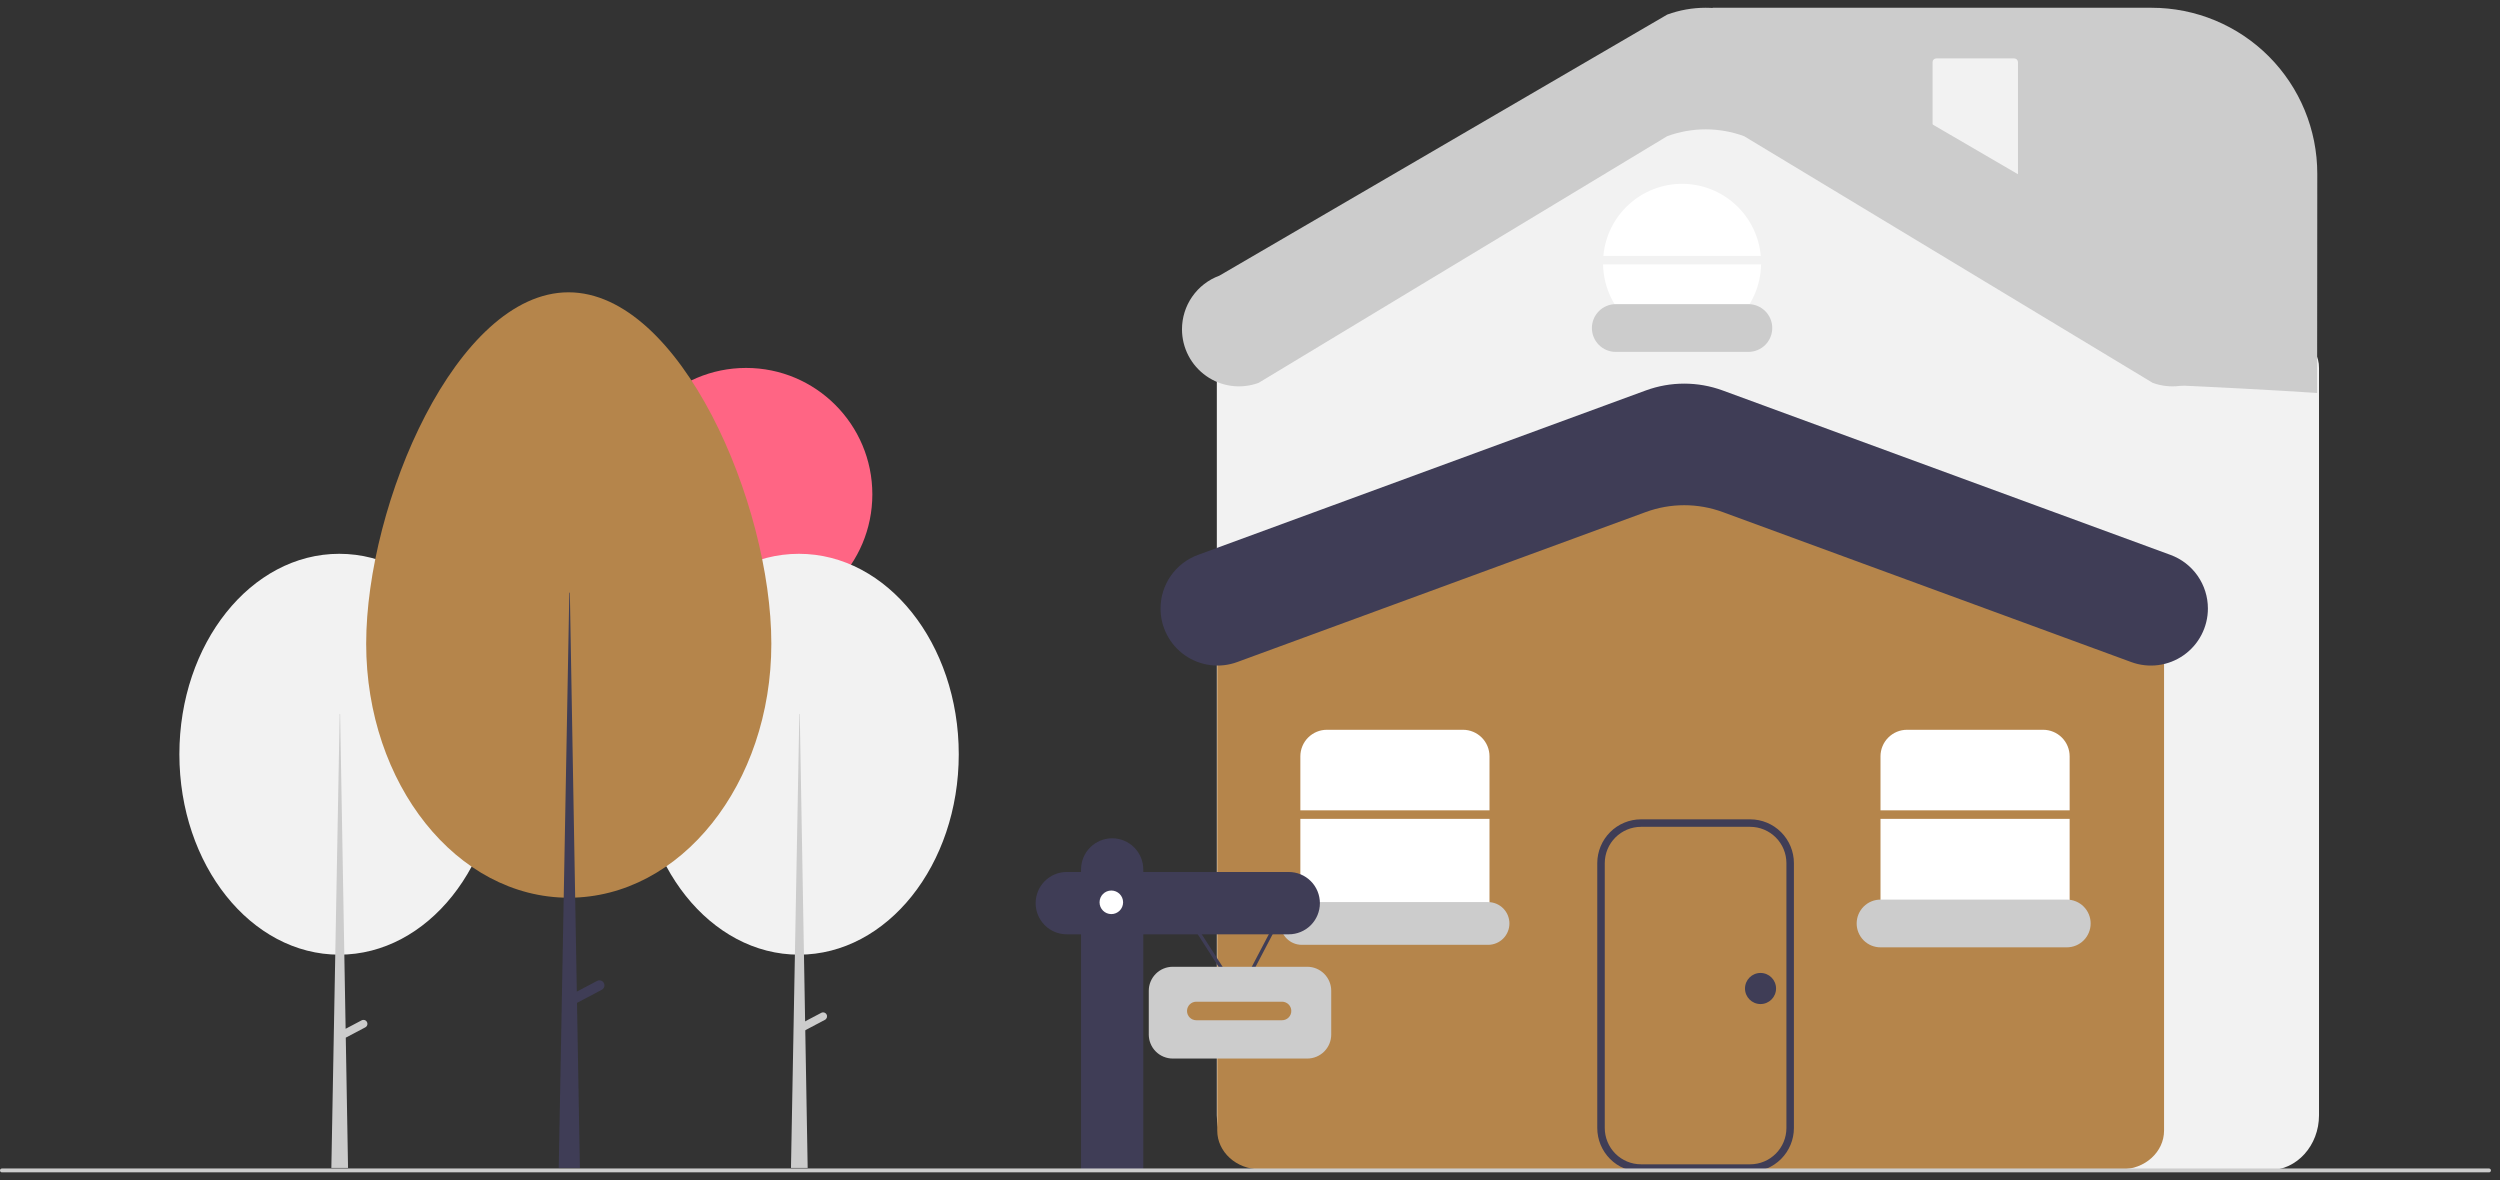 <svg width="161" height="76" viewBox="0 0 161 76" fill="none" xmlns="http://www.w3.org/2000/svg">
<rect x="0" y="0" width="161" height="76" fill="#333333" stroke="none"/>
<g clip-path="url(#clip0_150_139)">
<path d="M146.157 75.356H81.551C79.794 75.356 78.364 73.772 78.364 71.824V23.702C78.357 23.335 78.451 22.973 78.637 22.657C78.823 22.34 79.093 22.082 79.417 21.91L103.83 7.107C105.169 6.441 106.642 6.095 108.136 6.093C109.63 6.092 111.104 6.435 112.444 7.098L148.285 21.909C148.61 22.08 148.882 22.338 149.069 22.655C149.256 22.973 149.351 23.336 149.344 23.704V71.824C149.344 73.772 147.914 75.356 146.157 75.356Z" fill="#F2F2F2"/>
<path d="M136.617 75.303H81.139C79.623 75.303 78.391 74.185 78.391 72.811V39.173C78.398 38.893 78.489 38.621 78.652 38.393C78.816 38.166 79.043 37.992 79.306 37.896L105.138 27.546C107.512 26.605 110.154 26.604 112.528 27.542L138.448 37.896C138.711 37.992 138.94 38.166 139.103 38.394C139.267 38.622 139.358 38.894 139.365 39.174V72.811C139.365 74.185 138.133 75.303 136.617 75.303Z" fill="#B5854B"/>
<path d="M48.05 39.979C52.539 39.979 56.179 36.334 56.179 31.837C56.179 27.34 52.539 23.695 48.05 23.695C43.56 23.695 39.921 27.34 39.921 31.837C39.921 36.334 43.56 39.979 48.05 39.979Z" fill="#FF6584"/>
<path d="M51.448 61.481C57.135 61.481 61.744 55.702 61.744 48.573C61.744 41.444 57.135 35.665 51.448 35.665C45.762 35.665 41.152 41.444 41.152 48.573C41.152 55.702 45.762 61.481 51.448 61.481Z" fill="#F2F2F2"/>
<path d="M51.477 45.977H51.505L52.014 75.215H50.939L51.477 45.977Z" fill="#CCCCCC"/>
<path d="M53.233 65.334C53.264 65.393 53.27 65.463 53.251 65.528C53.23 65.592 53.186 65.646 53.126 65.678L51.649 66.457L51.412 66.005L52.889 65.227C52.949 65.195 53.018 65.189 53.083 65.209C53.147 65.229 53.201 65.274 53.233 65.334Z" fill="#CCCCCC"/>
<path d="M21.848 61.481C27.534 61.481 32.144 55.702 32.144 48.573C32.144 41.444 27.534 35.665 21.848 35.665C16.162 35.665 11.552 41.444 11.552 48.573C11.552 55.702 16.162 61.481 21.848 61.481Z" fill="#F2F2F2"/>
<path d="M23.632 65.817C23.601 65.757 23.547 65.712 23.483 65.692C23.418 65.672 23.348 65.679 23.288 65.71L22.258 66.254L21.904 45.977H21.876L21.339 75.215H22.414L22.268 66.825L23.526 66.161C23.585 66.13 23.63 66.076 23.65 66.011C23.67 65.947 23.664 65.877 23.632 65.817Z" fill="#CCCCCC"/>
<path d="M36.612 18.825C43.817 18.825 49.674 32.423 49.674 41.457C49.674 50.49 43.833 57.813 36.628 57.813C29.423 57.813 23.582 50.49 23.582 41.457C23.582 32.423 29.407 18.825 36.612 18.825Z" fill="#B5854B"/>
<path d="M38.889 63.307C38.869 63.269 38.842 63.236 38.809 63.209C38.777 63.182 38.739 63.161 38.699 63.149C38.658 63.136 38.616 63.132 38.574 63.135C38.532 63.139 38.491 63.151 38.453 63.171L37.147 63.86L36.699 38.168H36.664L35.983 75.215H37.345L37.159 64.584L38.754 63.743C38.791 63.723 38.824 63.696 38.851 63.664C38.879 63.631 38.899 63.593 38.911 63.553C38.924 63.512 38.928 63.47 38.925 63.428C38.921 63.385 38.908 63.344 38.889 63.307Z" fill="#3F3D56"/>
<path d="M95.924 52.187V48.708C95.924 48.255 95.744 47.819 95.424 47.499C95.103 47.178 94.669 46.998 94.216 46.998H85.451C84.998 46.998 84.564 47.178 84.243 47.499C83.923 47.819 83.743 48.255 83.743 48.708V52.187H95.924Z" fill="white"/>
<path d="M83.743 52.734V58.125C83.743 58.578 83.923 59.014 84.243 59.334C84.564 59.655 84.998 59.836 85.451 59.836H94.216C94.669 59.836 95.103 59.655 95.424 59.334C95.744 59.014 95.924 58.578 95.924 58.125V52.734H83.743Z" fill="white"/>
<path d="M137.255 42.638L110.941 32.976C109.341 32.389 107.586 32.389 105.987 32.976L79.672 42.638C79.117 42.842 78.522 42.908 77.936 42.832C77.35 42.756 76.791 42.539 76.307 42.2C75.823 41.862 75.427 41.411 75.154 40.886C74.881 40.361 74.739 39.779 74.739 39.187C74.739 38.434 74.97 37.699 75.4 37.082C75.831 36.465 76.44 35.995 77.146 35.736L105.987 25.146C107.586 24.559 109.341 24.559 110.941 25.146L139.782 35.736C140.487 35.995 141.097 36.465 141.527 37.082C141.958 37.699 142.189 38.434 142.189 39.187C142.189 39.779 142.046 40.361 141.773 40.886C141.5 41.411 141.104 41.862 140.62 42.2C140.136 42.539 139.577 42.756 138.991 42.832C138.406 42.908 137.81 42.842 137.255 42.638Z" fill="#3F3D56"/>
<path d="M112.713 75.465H105.68C104.933 75.464 104.218 75.166 103.69 74.638C103.162 74.109 102.865 73.392 102.864 72.645V55.585C102.865 54.837 103.162 54.121 103.69 53.592C104.218 53.063 104.933 52.766 105.68 52.765H112.713C113.459 52.766 114.175 53.063 114.702 53.592C115.23 54.121 115.527 54.837 115.528 55.585V72.645C115.527 73.392 115.23 74.109 114.702 74.638C114.175 75.166 113.459 75.464 112.713 75.465ZM105.68 53.248C105.061 53.249 104.468 53.496 104.031 53.934C103.594 54.372 103.348 54.965 103.347 55.585V72.645C103.348 73.264 103.594 73.858 104.031 74.296C104.468 74.734 105.061 74.981 105.68 74.981H112.713C113.331 74.981 113.924 74.734 114.361 74.296C114.799 73.858 115.045 73.264 115.045 72.645V55.585C115.045 54.965 114.799 54.372 114.361 53.934C113.924 53.496 113.331 53.249 112.713 53.248H105.68Z" fill="#3F3D56"/>
<path d="M113.395 16.481C113.281 15.213 112.698 14.033 111.76 13.174C110.822 12.314 109.597 11.838 108.325 11.838C107.054 11.838 105.829 12.314 104.891 13.174C103.952 14.033 103.369 15.213 103.256 16.481H113.395Z" fill="white"/>
<path d="M103.237 17.028C103.261 18.364 103.807 19.637 104.759 20.574C105.711 21.511 106.991 22.035 108.326 22.035C109.66 22.035 110.941 21.511 111.892 20.574C112.844 19.637 113.39 18.364 113.414 17.028H103.237Z" fill="white"/>
<path d="M112.598 22.662H104.053C103.646 22.662 103.255 22.5 102.968 22.212C102.68 21.924 102.518 21.532 102.518 21.125C102.518 20.717 102.68 20.326 102.968 20.038C103.255 19.749 103.646 19.587 104.053 19.587H112.598C113.005 19.587 113.395 19.749 113.683 20.038C113.971 20.326 114.133 20.717 114.133 21.125C114.133 21.532 113.971 21.924 113.683 22.212C113.395 22.5 113.005 22.662 112.598 22.662Z" fill="#CCCCCC"/>
<path d="M83.834 58.095C83.47 58.095 83.12 58.24 82.863 58.498C82.605 58.756 82.46 59.106 82.46 59.471C82.46 59.836 82.605 60.186 82.863 60.444C83.12 60.702 83.47 60.847 83.834 60.847H95.833C96.198 60.847 96.547 60.702 96.805 60.444C97.063 60.186 97.207 59.836 97.207 59.471C97.207 59.106 97.063 58.756 96.805 58.498C96.547 58.24 96.198 58.095 95.833 58.095H83.834Z" fill="#CCCCCC"/>
<path d="M121.104 52.734V58.125C121.104 58.578 121.284 59.014 121.605 59.334C121.925 59.655 122.359 59.836 122.812 59.836H131.577C132.03 59.836 132.465 59.655 132.785 59.334C133.105 59.014 133.285 58.578 133.285 58.125V52.734H121.104Z" fill="white"/>
<path d="M133.285 52.187V48.708C133.285 48.255 133.105 47.819 132.785 47.499C132.465 47.178 132.03 46.998 131.577 46.998H122.812C122.359 46.998 121.925 47.178 121.605 47.499C121.284 47.819 121.104 48.255 121.104 48.708V52.187H133.285Z" fill="white"/>
<path d="M113.378 64.661C113.93 64.661 114.378 64.213 114.378 63.66C114.378 63.106 113.93 62.658 113.378 62.658C112.825 62.658 112.378 63.106 112.378 63.66C112.378 64.213 112.825 64.661 113.378 64.661Z" fill="#3F3D56"/>
<path d="M79.79 64.304L75.851 58.168L76.033 58.05L79.771 63.873L82.816 58.059L83.008 58.159L79.79 64.304Z" fill="#3F3D56"/>
<path d="M82.997 56.156H73.627V55.993C73.627 55.73 73.576 55.469 73.475 55.225C73.374 54.982 73.227 54.761 73.04 54.574C72.854 54.388 72.633 54.24 72.39 54.139C72.147 54.038 71.887 53.986 71.624 53.986C71.36 53.986 71.1 54.038 70.857 54.139C70.614 54.24 70.393 54.388 70.207 54.574C70.02 54.761 69.873 54.982 69.772 55.225C69.671 55.469 69.62 55.73 69.62 55.993V56.156H68.699C68.168 56.156 67.658 56.368 67.282 56.744C66.906 57.12 66.695 57.631 66.695 58.163C66.695 58.696 66.906 59.206 67.282 59.583C67.658 59.959 68.168 60.17 68.699 60.17H69.62V75.339C73.612 75.258 69.591 75.42 73.627 75.339V60.17H82.997C83.528 60.17 84.038 59.959 84.414 59.583C84.79 59.206 85.001 58.696 85.001 58.163C85.001 57.631 84.79 57.12 84.414 56.744C84.038 56.368 83.528 56.156 82.997 56.156Z" fill="#3F3D56"/>
<path d="M71.57 58.868C71.988 58.868 72.328 58.529 72.328 58.109C72.328 57.69 71.988 57.35 71.57 57.35C71.151 57.35 70.811 57.69 70.811 58.109C70.811 58.529 71.151 58.868 71.57 58.868Z" fill="white"/>
<path d="M84.188 68.171H75.524C75.115 68.17 74.722 68.007 74.433 67.718C74.144 67.428 73.981 67.035 73.981 66.625V63.806C73.981 63.396 74.144 63.003 74.433 62.713C74.722 62.423 75.115 62.26 75.524 62.26H84.188C84.597 62.26 84.989 62.423 85.279 62.713C85.568 63.003 85.731 63.396 85.731 63.806V66.625C85.731 67.035 85.568 67.428 85.279 67.718C84.989 68.007 84.597 68.17 84.188 68.171Z" fill="#CCCCCC"/>
<path d="M82.564 64.51H77.04C76.711 64.51 76.444 64.777 76.444 65.107C76.444 65.436 76.711 65.703 77.04 65.703H82.564C82.893 65.703 83.16 65.436 83.16 65.107C83.16 64.777 82.893 64.51 82.564 64.51Z" fill="#B5854B"/>
<path d="M160.292 75.5H0.124C0.091 75.5 0.06 75.487 0.036 75.464C0.013 75.44 0 75.409 0 75.376C0 75.343 0.013 75.311 0.036 75.287C0.06 75.264 0.091 75.251 0.124 75.251H160.292C160.325 75.251 160.357 75.264 160.38 75.287C160.404 75.311 160.417 75.343 160.417 75.376C160.417 75.409 160.404 75.44 160.38 75.464C160.357 75.487 160.325 75.5 160.292 75.5Z" fill="#CCCCCC"/>
<path d="M133.103 61.009H121.104C120.697 61.009 120.307 60.847 120.019 60.559C119.731 60.27 119.569 59.879 119.569 59.471C119.569 59.064 119.731 58.673 120.019 58.384C120.307 58.096 120.697 57.934 121.104 57.934H133.103C133.51 57.934 133.901 58.096 134.189 58.384C134.477 58.673 134.638 59.064 134.638 59.471C134.638 59.879 134.477 60.27 134.189 60.559C133.901 60.847 133.51 61.009 133.103 61.009Z" fill="#CCCCCC"/>
<path d="M149.222 25.308C149.222 25.308 146.312 25.101 140.374 24.824C133.296 12.417 110.291 9.427 110.291 0.5L138.566 0.5C141.395 0.5 144.109 1.626 146.109 3.629C148.11 5.633 149.233 8.351 149.233 11.184L149.222 25.308Z" fill="#CCCCCC"/>
<path d="M124.698 3.762C124.634 3.762 124.573 3.788 124.528 3.833C124.482 3.878 124.457 3.94 124.457 4.004V12.073C124.457 12.137 124.482 12.199 124.528 12.244C124.573 12.289 124.634 12.315 124.698 12.315H129.716C129.78 12.315 129.842 12.289 129.887 12.244C129.932 12.199 129.958 12.137 129.958 12.073V4.004C129.958 3.94 129.932 3.878 129.887 3.833C129.842 3.788 129.78 3.762 129.716 3.762H124.698Z" fill="#F2F2F2"/>
<path d="M138.636 24.657L112.322 8.771C110.722 8.183 108.967 8.183 107.367 8.771L81.053 24.657C80.498 24.86 79.903 24.927 79.317 24.851C78.731 24.775 78.172 24.558 77.688 24.219C77.204 23.88 76.808 23.429 76.535 22.905C76.262 22.38 76.12 21.797 76.12 21.206C76.12 20.453 76.35 19.718 76.781 19.101C77.211 18.483 77.821 18.013 78.526 17.754L107.367 0.94C108.967 0.353 110.722 0.353 112.322 0.94L141.163 17.754C141.868 18.013 142.478 18.483 142.908 19.101C143.339 19.718 143.569 20.453 143.569 21.206C143.569 21.797 143.427 22.38 143.154 22.905C142.881 23.429 142.485 23.88 142.001 24.219C141.517 24.558 140.958 24.775 140.372 24.851C139.786 24.927 139.191 24.86 138.636 24.657Z" fill="#CCCCCC"/>
</g>
<defs>
<clipPath id="clip0_150_139">
<rect width="160.417" height="75" fill="white" transform="translate(0 0.5)"/>
</clipPath>
</defs>
</svg>
